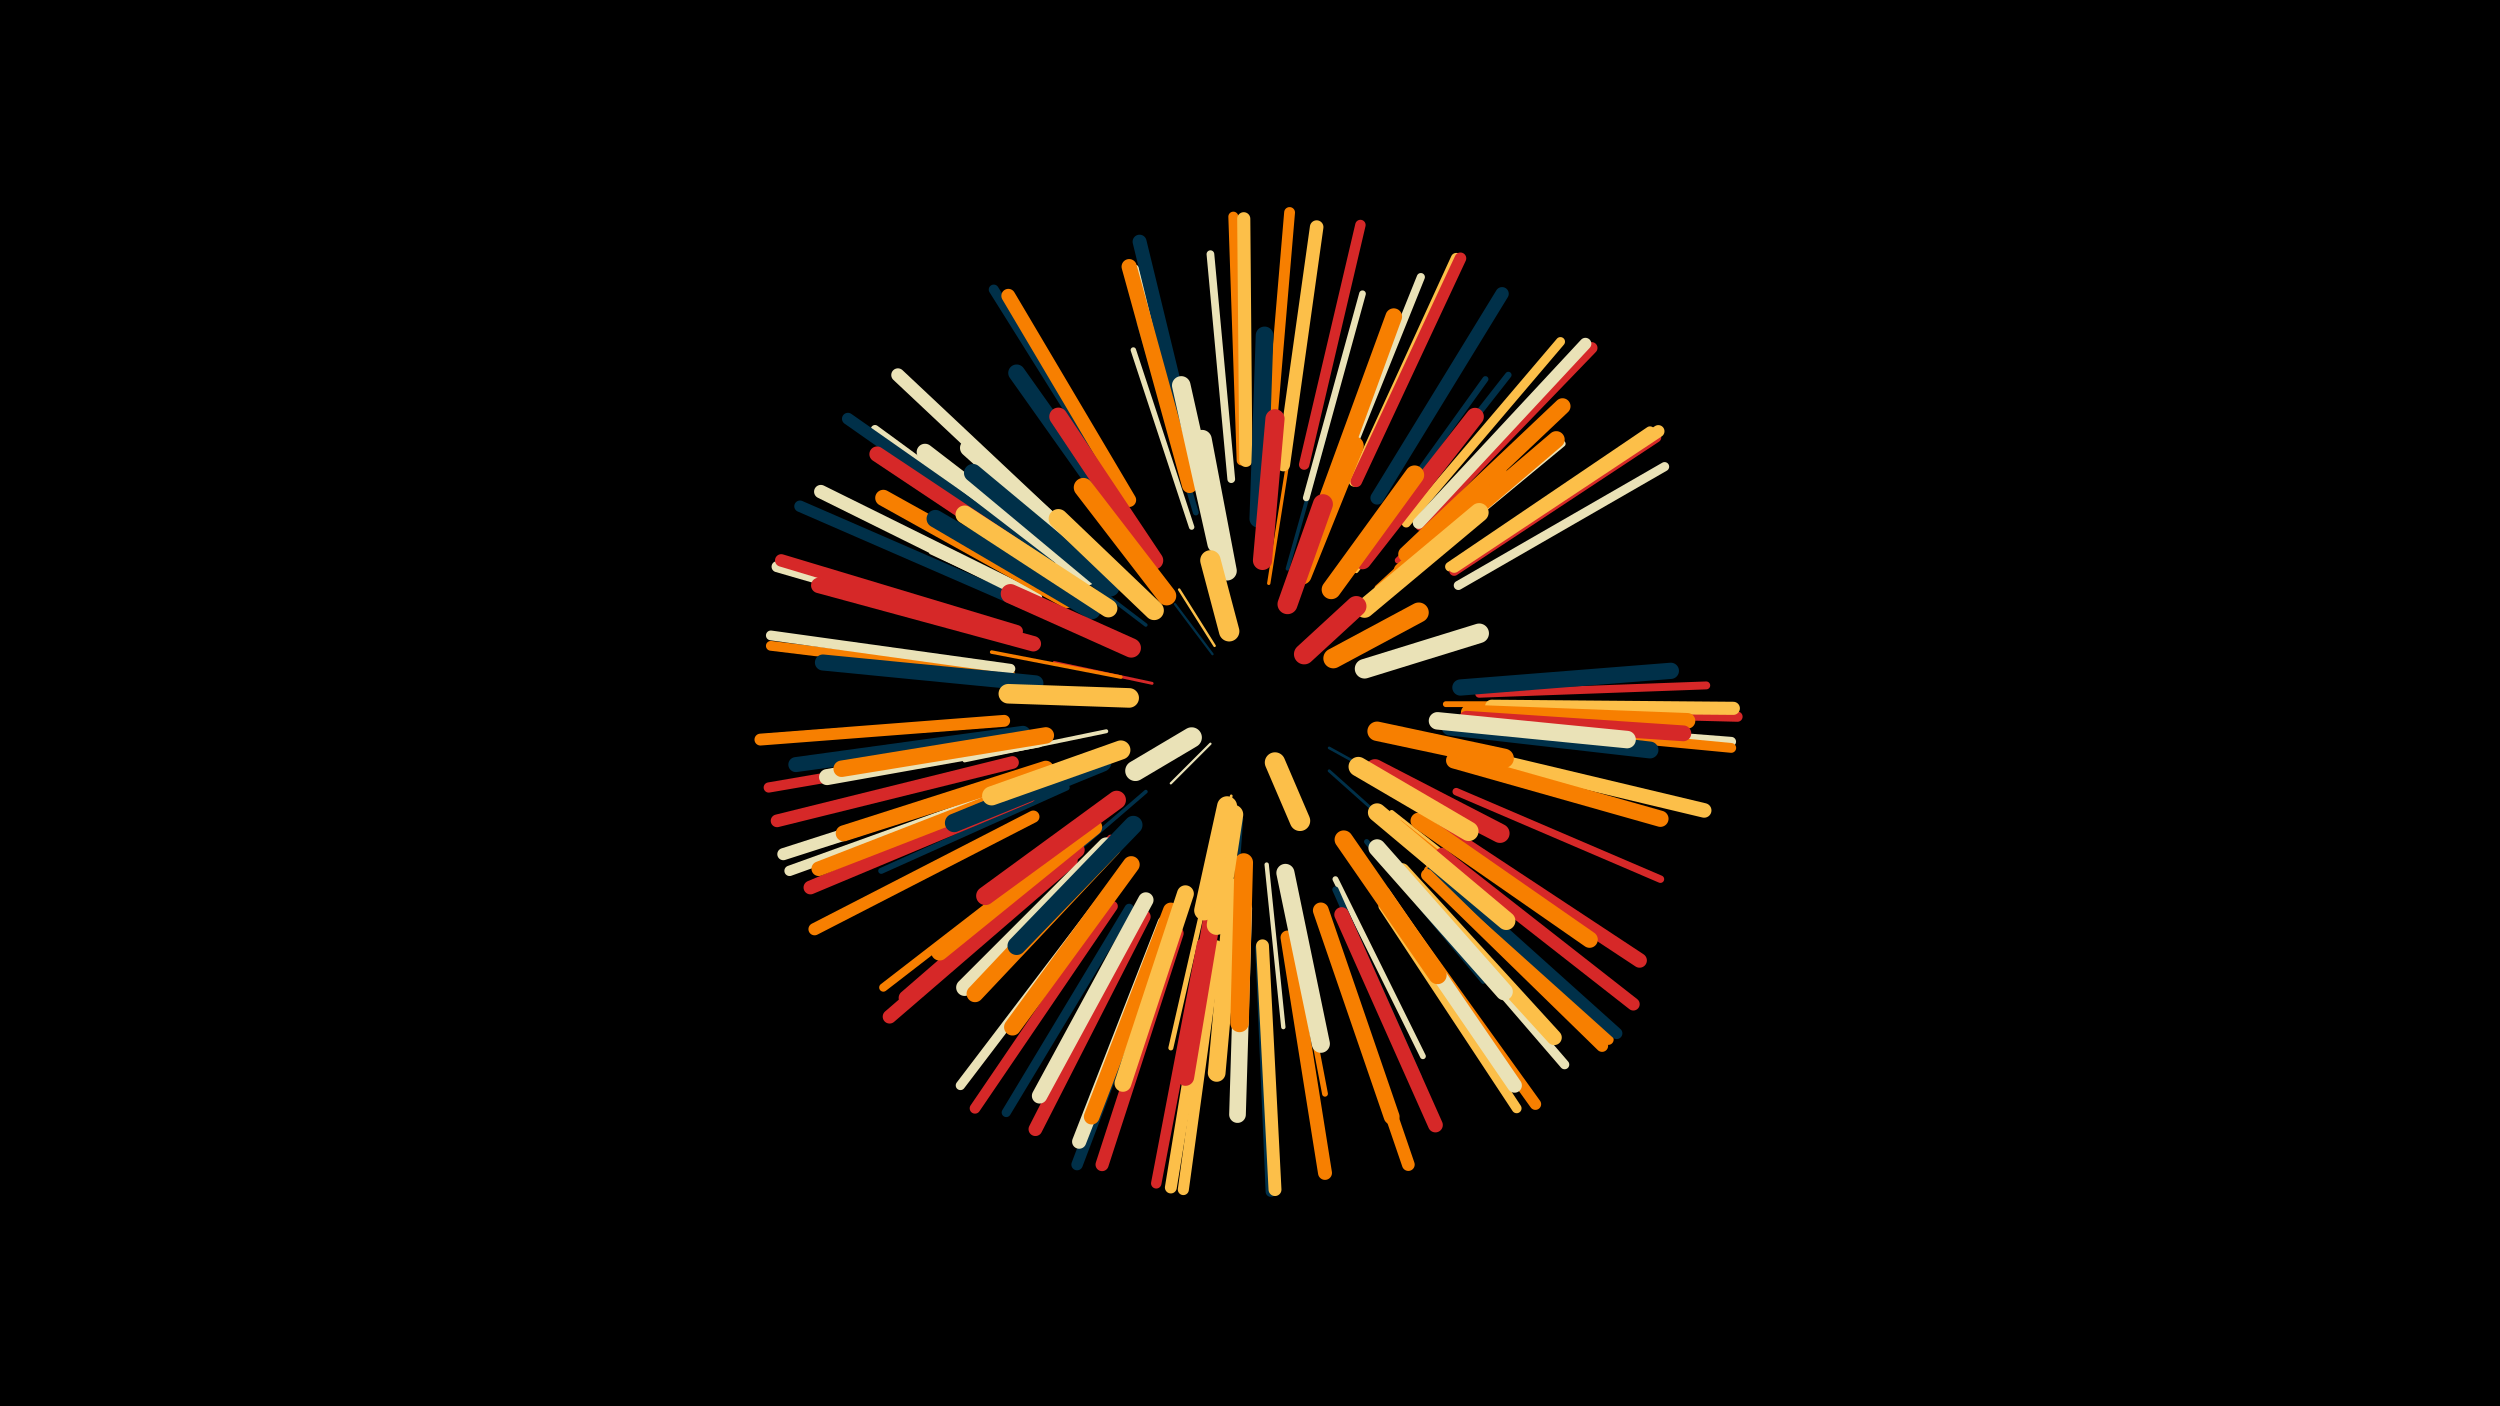<svg width="1200" height="675" viewBox="-500 -500 1200 675" xmlns="http://www.w3.org/2000/svg"><path d="M-500-500h1200v675h-1200z" fill="#000"/><style>.sparkles path{stroke-linecap:round}</style><g class="sparkles"><path d="M81-143l-19 19" stroke-width="1.1" stroke="#eae2b73"/><path d="M82-186l-18-24" stroke-width="1.1" stroke="#0030494"/><path d="M83-190l-17-27" stroke-width="1.2" stroke="#fcbf494"/><path d="M138-141l38 21" stroke-width="1.3" stroke="#0030498"/><path d="M91-118l-9 44" stroke-width="1.3" stroke="#fcbf499"/><path d="M53-172l-47-10" stroke-width="1.4" stroke="#d62828A"/><path d="M138-130l37 33" stroke-width="1.4" stroke="#003049B"/><path d="M96-107l-4 55" stroke-width="1.5" stroke="#003049E"/><path d="M109-220l9-57" stroke-width="1.6" stroke="#f77f0010"/><path d="M50-200l-50-38" stroke-width="1.7" stroke="#00304913"/><path d="M38-175l-62-12" stroke-width="1.7" stroke="#f77f0013"/><path d="M50-120l-50 43" stroke-width="1.8" stroke="#00304915"/><path d="M88-97l-11 65" stroke-width="1.8" stroke="#00304916"/><path d="M118-227l18-64" stroke-width="1.8" stroke="#00304916"/><path d="M31-149l-68 14" stroke-width="1.9" stroke="#eae2b718"/><path d="M108-85l8 78" stroke-width="2.1" stroke="#eae2b720"/><path d="M151-226l50-64" stroke-width="2.2" stroke="#fcbf4923"/><path d="M161-218l61-56" stroke-width="2.3" stroke="#f77f0024"/><path d="M24-199l-77-36" stroke-width="2.3" stroke="#eae2b726"/><path d="M81-80l-19 83" stroke-width="2.4" stroke="#fcbf4926"/><path d="M168-110l67 53" stroke-width="2.4" stroke="#fcbf4927"/><path d="M156-96l56 67" stroke-width="2.5" stroke="#00304929"/><path d="M72-247l-28-85" stroke-width="2.6" stroke="#eae2b72C"/><path d="M172-105l73 58" stroke-width="2.7" stroke="#f77f0030"/><path d="M33-98l-66 65" stroke-width="2.7" stroke="#d6282830"/><path d="M194-162l94 0" stroke-width="2.8" stroke="#f77f0032"/><path d="M141-78l42 85" stroke-width="2.8" stroke="#eae2b733"/><path d="M74-254l-27-91" stroke-width="2.8" stroke="#00304933"/><path d="M118-69l18 94" stroke-width="2.8" stroke="#f77f0034"/><path d="M157-240l56-78" stroke-width="2.9" stroke="#00304935"/><path d="M19-217l-80-54" stroke-width="2.9" stroke="#fcbf4936"/><path d="M12-122l-89 40" stroke-width="2.9" stroke="#00304937"/><path d="M175-225l75-62" stroke-width="3.0" stroke="#eae2b737"/><path d="M141-73l40 90" stroke-width="3.0" stroke="#00304939"/><path d="M171-231l71-69" stroke-width="3.0" stroke="#d6282839"/><path d="M162-241l62-79" stroke-width="3.1" stroke="#0030493C"/><path d="M127-261l27-98" stroke-width="3.2" stroke="#eae2b73E"/><path d="M178-93l77 70" stroke-width="3.4" stroke="#eae2b743"/><path d="M199-120l98 42" stroke-width="3.6" stroke="#d628284A"/><path d="M72-267l-27-104" stroke-width="3.7" stroke="#eae2b74B"/><path d="M91-270l-10-108" stroke-width="3.7" stroke="#eae2b74C"/><path d="M210-167l109-4" stroke-width="3.8" stroke="#d6282850"/><path d="M141-265l41-102" stroke-width="3.9" stroke="#eae2b752"/><path d="M12-94l-88 68" stroke-width="4.0" stroke="#f77f0054"/><path d="M10-228l-90-66" stroke-width="4.0" stroke="#eae2b755"/><path d="M42-64l-59 98" stroke-width="4.4" stroke="#0030495F"/><path d="M175-249l74-87" stroke-width="4.4" stroke="#fcbf495F"/><path d="M200-219l99-57" stroke-width="4.4" stroke="#eae2b760"/><path d="M31-71l-70 92" stroke-width="4.5" stroke="#eae2b762"/><path d="M176-76l75 87" stroke-width="4.5" stroke="#eae2b762"/><path d="M215-153l116 9" stroke-width="4.6" stroke="#eae2b765"/><path d="M-15-176l-115-14" stroke-width="4.7" stroke="#f77f0067"/><path d="M216-152l115 11" stroke-width="4.7" stroke="#f77f0068"/><path d="M196-228l96-65" stroke-width="4.7" stroke="#fcbf4968"/><path d="M-15-179l-115-16" stroke-width="4.7" stroke="#eae2b768"/><path d="M164-65l64 97" stroke-width="4.7" stroke="#fcbf4968"/><path d="M96-279l-4-117" stroke-width="4.8" stroke="#f77f006B"/><path d="M198-226l97-64" stroke-width="4.8" stroke="#d628286B"/><path d="M39-262l-62-99" stroke-width="4.8" stroke="#0030496C"/><path d="M217-159l117 3" stroke-width="4.9" stroke="#d628286D"/><path d="M-15-142l-116 20" stroke-width="4.9" stroke="#d628286F"/><path d="M105-45l5 117" stroke-width="5.0" stroke="#00304971"/><path d="M77-47l-22 115" stroke-width="5.0" stroke="#d6282871"/><path d="M-10-122l-111 40" stroke-width="5.0" stroke="#eae2b771"/><path d="M126-277l27-115" stroke-width="5.0" stroke="#d6282872"/><path d="M34-65l-66 97" stroke-width="5.1" stroke="#d6282874"/><path d="M186-82l86 81" stroke-width="5.1" stroke="#f77f0075"/><path d="M150-269l49-107" stroke-width="5.2" stroke="#fcbf4977"/><path d="M109-280l10-118" stroke-width="5.2" stroke="#f77f0077"/><path d="M-13-195l-114-33" stroke-width="5.3" stroke="#eae2b778"/><path d="M84-46l-16 117" stroke-width="5.3" stroke="#fcbf4979"/><path d="M-8-210l-108-47" stroke-width="5.5" stroke="#0030497E"/><path d="M59-52l-42 111" stroke-width="5.5" stroke="#0030497F"/><path d="M188-83l88 79" stroke-width="5.5" stroke="#0030497F"/><path d="M168-66l69 96" stroke-width="5.5" stroke="#f77f0080"/><path d="M151-269l50-107" stroke-width="5.6" stroke="#d6282880"/><path d="M182-248l82-85" stroke-width="5.6" stroke="#d6282882"/><path d="M81-46l-19 116" stroke-width="5.7" stroke="#fcbf4983"/><path d="M181-249l80-86" stroke-width="5.7" stroke="#eae2b783"/><path d="M4-231l-97-68" stroke-width="5.7" stroke="#00304984"/><path d="M-18-154l-117 9" stroke-width="5.7" stroke="#f77f0084"/><path d="M-12-126l-112 36" stroke-width="5.8" stroke="#eae2b788"/><path d="M185-80l84 82" stroke-width="5.8" stroke="#f77f0088"/><path d="M-4-108l-105 54" stroke-width="5.9" stroke="#f77f008A"/><path d="M198-228l98-65" stroke-width="5.9" stroke="#fcbf498B"/><path d="M-12-197l-113-34" stroke-width="6.0" stroke="#d628288D"/><path d="M-14-134l-113 28" stroke-width="6.1" stroke="#d6282890"/><path d="M192-90l92 72" stroke-width="6.1" stroke="#d6282891"/><path d="M138-52l38 111" stroke-width="6.1" stroke="#f77f0091"/><path d="M106-46l6 117" stroke-width="6.2" stroke="#fcbf4993"/><path d="M65-52l-36 111" stroke-width="6.3" stroke="#d6282896"/><path d="M216-161l116 1" stroke-width="6.3" stroke="#fcbf4996"/><path d="M98-279l-1-116" stroke-width="6.3" stroke="#fcbf4997"/><path d="M161-261l60-98" stroke-width="6.4" stroke="#00304999"/><path d="M15-241l-84-79" stroke-width="6.4" stroke="#eae2b799"/><path d="M116-277l16-114" stroke-width="6.5" stroke="#fcbf499A"/><path d="M-3-213l-103-51" stroke-width="6.5" stroke="#eae2b79D"/><path d="M14-87l-87 75" stroke-width="6.6" stroke="#d628289D"/><path d="M-6-118l-105 44" stroke-width="6.6" stroke="#d628289F"/><path d="M49-60l-52 102" stroke-width="6.6" stroke="#d628289F"/><path d="M118-50l18 113" stroke-width="6.7" stroke="#f77f00A1"/><path d="M74-273l-27-111" stroke-width="6.7" stroke="#003049A1"/><path d="M42-260l-58-98" stroke-width="6.7" stroke="#f77f00A2"/><path d="M59-57l-41 105" stroke-width="6.8" stroke="#eae2b7A5"/><path d="M209-137l109 26" stroke-width="7.0" stroke="#fcbf49A8"/><path d="M164-71l63 92" stroke-width="7.0" stroke="#eae2b7A8"/><path d="M193-101l94 62" stroke-width="7.0" stroke="#d62828A8"/><path d="M-4-123l-103 40" stroke-width="7.0" stroke="#f77f00AB"/><path d="M144-61l45 101" stroke-width="7.1" stroke="#d62828AC"/><path d="M-9-148l-109 15" stroke-width="7.2" stroke="#003049AE"/><path d="M17-92l-82 71" stroke-width="7.3" stroke="#d62828B1"/><path d="M173-82l73 80" stroke-width="7.3" stroke="#fcbf49B1"/><path d="M71-267l-29-105" stroke-width="7.3" stroke="#f77f00B2"/><path d="M11-222l-90-60" stroke-width="7.4" stroke="#d62828B4"/><path d="M-4-191l-103-28" stroke-width="7.4" stroke="#d62828B4"/><path d="M50-68l-51 94" stroke-width="7.4" stroke="#eae2b7B5"/><path d="M62-63l-38 99" stroke-width="7.5" stroke="#f77f00B7"/><path d="M205-158l105 4" stroke-width="7.5" stroke="#f77f00B9"/><path d="M134-63l34 99" stroke-width="7.6" stroke="#f77f00BA"/><path d="M204-155l104 7" stroke-width="7.6" stroke="#d62828BB"/><path d="M175-234l75-71" stroke-width="7.7" stroke="#f77f00BD"/><path d="M-2-145l-101 18" stroke-width="7.7" stroke="#eae2b7BD"/><path d="M-3-172l-102-10" stroke-width="7.7" stroke="#003049BD"/><path d="M2-131l-97 31" stroke-width="7.7" stroke="#f77f00BF"/><path d="M198-135l99 28" stroke-width="7.8" stroke="#f77f00BF"/><path d="M201-170l101-8" stroke-width="7.8" stroke="#003049C1"/><path d="M12-212l-88-49" stroke-width="7.8" stroke="#f77f00C1"/><path d="M181-106l82 57" stroke-width="7.9" stroke="#f77f00C4"/><path d="M2-147l-98 16" stroke-width="7.9" stroke="#f77f00C4"/><path d="M135-255l34-93" stroke-width="8.0" stroke="#f77f00C5"/><path d="M97-64l-3 99" stroke-width="8.0" stroke="#eae2b7C5"/><path d="M22-223l-78-60" stroke-width="8.0" stroke="#eae2b7C5"/><path d="M44-242l-56-79" stroke-width="8.1" stroke="#003049C8"/><path d="M173-226l74-63" stroke-width="8.1" stroke="#f77f00C8"/><path d="M31-94l-68 68" stroke-width="8.1" stroke="#eae2b7C8"/><path d="M196-151l96 11" stroke-width="8.1" stroke="#003049C8"/><path d="M43-85l-57 78" stroke-width="8.1" stroke="#f77f00C9"/><path d="M69-71l-30 91" stroke-width="8.1" stroke="#fcbf49C9"/><path d="M34-93l-66 70" stroke-width="8.1" stroke="#f77f00C9"/><path d="M25-103l-74 60" stroke-width="8.1" stroke="#f77f00CA"/><path d="M161-93l61 69" stroke-width="8.3" stroke="#eae2b7CF"/><path d="M84-73l-15 90" stroke-width="8.4" stroke="#d62828D0"/><path d="M33-224l-68-61" stroke-width="8.4" stroke="#eae2b7D0"/><path d="M190-154l91 9" stroke-width="8.4" stroke="#eae2b7D1"/><path d="M92-74l-8 89" stroke-width="8.5" stroke="#fcbf49D3"/><path d="M104-251l3-88" stroke-width="8.5" stroke="#003049D4"/><path d="M154-231l54-69" stroke-width="8.5" stroke="#d62828D4"/><path d="M24-207l-75-44" stroke-width="8.5" stroke="#003049D4"/><path d="M33-218l-66-55" stroke-width="8.6" stroke="#003049D6"/><path d="M117-81l17 82" stroke-width="8.7" stroke="#eae2b7D9"/><path d="M54-231l-46-69" stroke-width="8.7" stroke="#d62828DA"/><path d="M32-208l-69-45" stroke-width="8.7" stroke="#fcbf49DB"/><path d="M161-110l62 52" stroke-width="8.8" stroke="#fcbf49DC"/><path d="M44-104l-56 58" stroke-width="8.8" stroke="#003049DC"/><path d="M145-97l45 65" stroke-width="8.8" stroke="#f77f00DE"/><path d="M36-116l-63 46" stroke-width="8.9" stroke="#d62828DE"/><path d="M84-239l-17-76" stroke-width="8.9" stroke="#eae2b7DF"/><path d="M97-86l-2 77" stroke-width="8.9" stroke="#f77f00E0"/><path d="M29-134l-71 29" stroke-width="8.9" stroke="#003049E0"/><path d="M155-208l55-46" stroke-width="9.1" stroke="#fcbf49E4"/><path d="M106-231l6-68" stroke-width="9.2" stroke="#d62828E7"/><path d="M160-131l60 31" stroke-width="9.2" stroke="#d62828E8"/><path d="M139-217l40-55" stroke-width="9.2" stroke="#f77f00E8"/><path d="M125-224l25-62" stroke-width="9.2" stroke="#f77f00E8"/><path d="M38-140l-62 22" stroke-width="9.2" stroke="#fcbf49E9"/><path d="M60-214l-40-52" stroke-width="9.2" stroke="#f77f00E9"/><path d="M89-226l-12-63" stroke-width="9.3" stroke="#eae2b7EA"/><path d="M54-207l-46-44" stroke-width="9.3" stroke="#fcbf49EA"/><path d="M43-189l-58-26" stroke-width="9.3" stroke="#d62828EB"/><path d="M161-149l61 13" stroke-width="9.3" stroke="#f77f00EB"/><path d="M152-132l53 31" stroke-width="9.4" stroke="#fcbf49EC"/><path d="M42-165l-58-2" stroke-width="9.4" stroke="#fcbf49EE"/><path d="M155-179l55-17" stroke-width="9.4" stroke="#eae2b7EE"/><path d="M92-109l-8 53" stroke-width="9.5" stroke="#fcbf49F0"/><path d="M118-210l17-48" stroke-width="9.6" stroke="#d62828F2"/><path d="M89-113l-11 50" stroke-width="9.6" stroke="#fcbf49F2"/><path d="M140-184l41-22" stroke-width="9.6" stroke="#f77f00F5"/><path d="M90-197l-9-34" stroke-width="9.8" stroke="#fcbf49F9"/><path d="M126-186l25-23" stroke-width="9.8" stroke="#d62828F9"/><path d="M72-146l-27 16" stroke-width="9.8" stroke="#eae2b7FA"/><path d="M112-134l12 28" stroke-width="9.8" stroke="#fcbf49FA"/></g></svg>